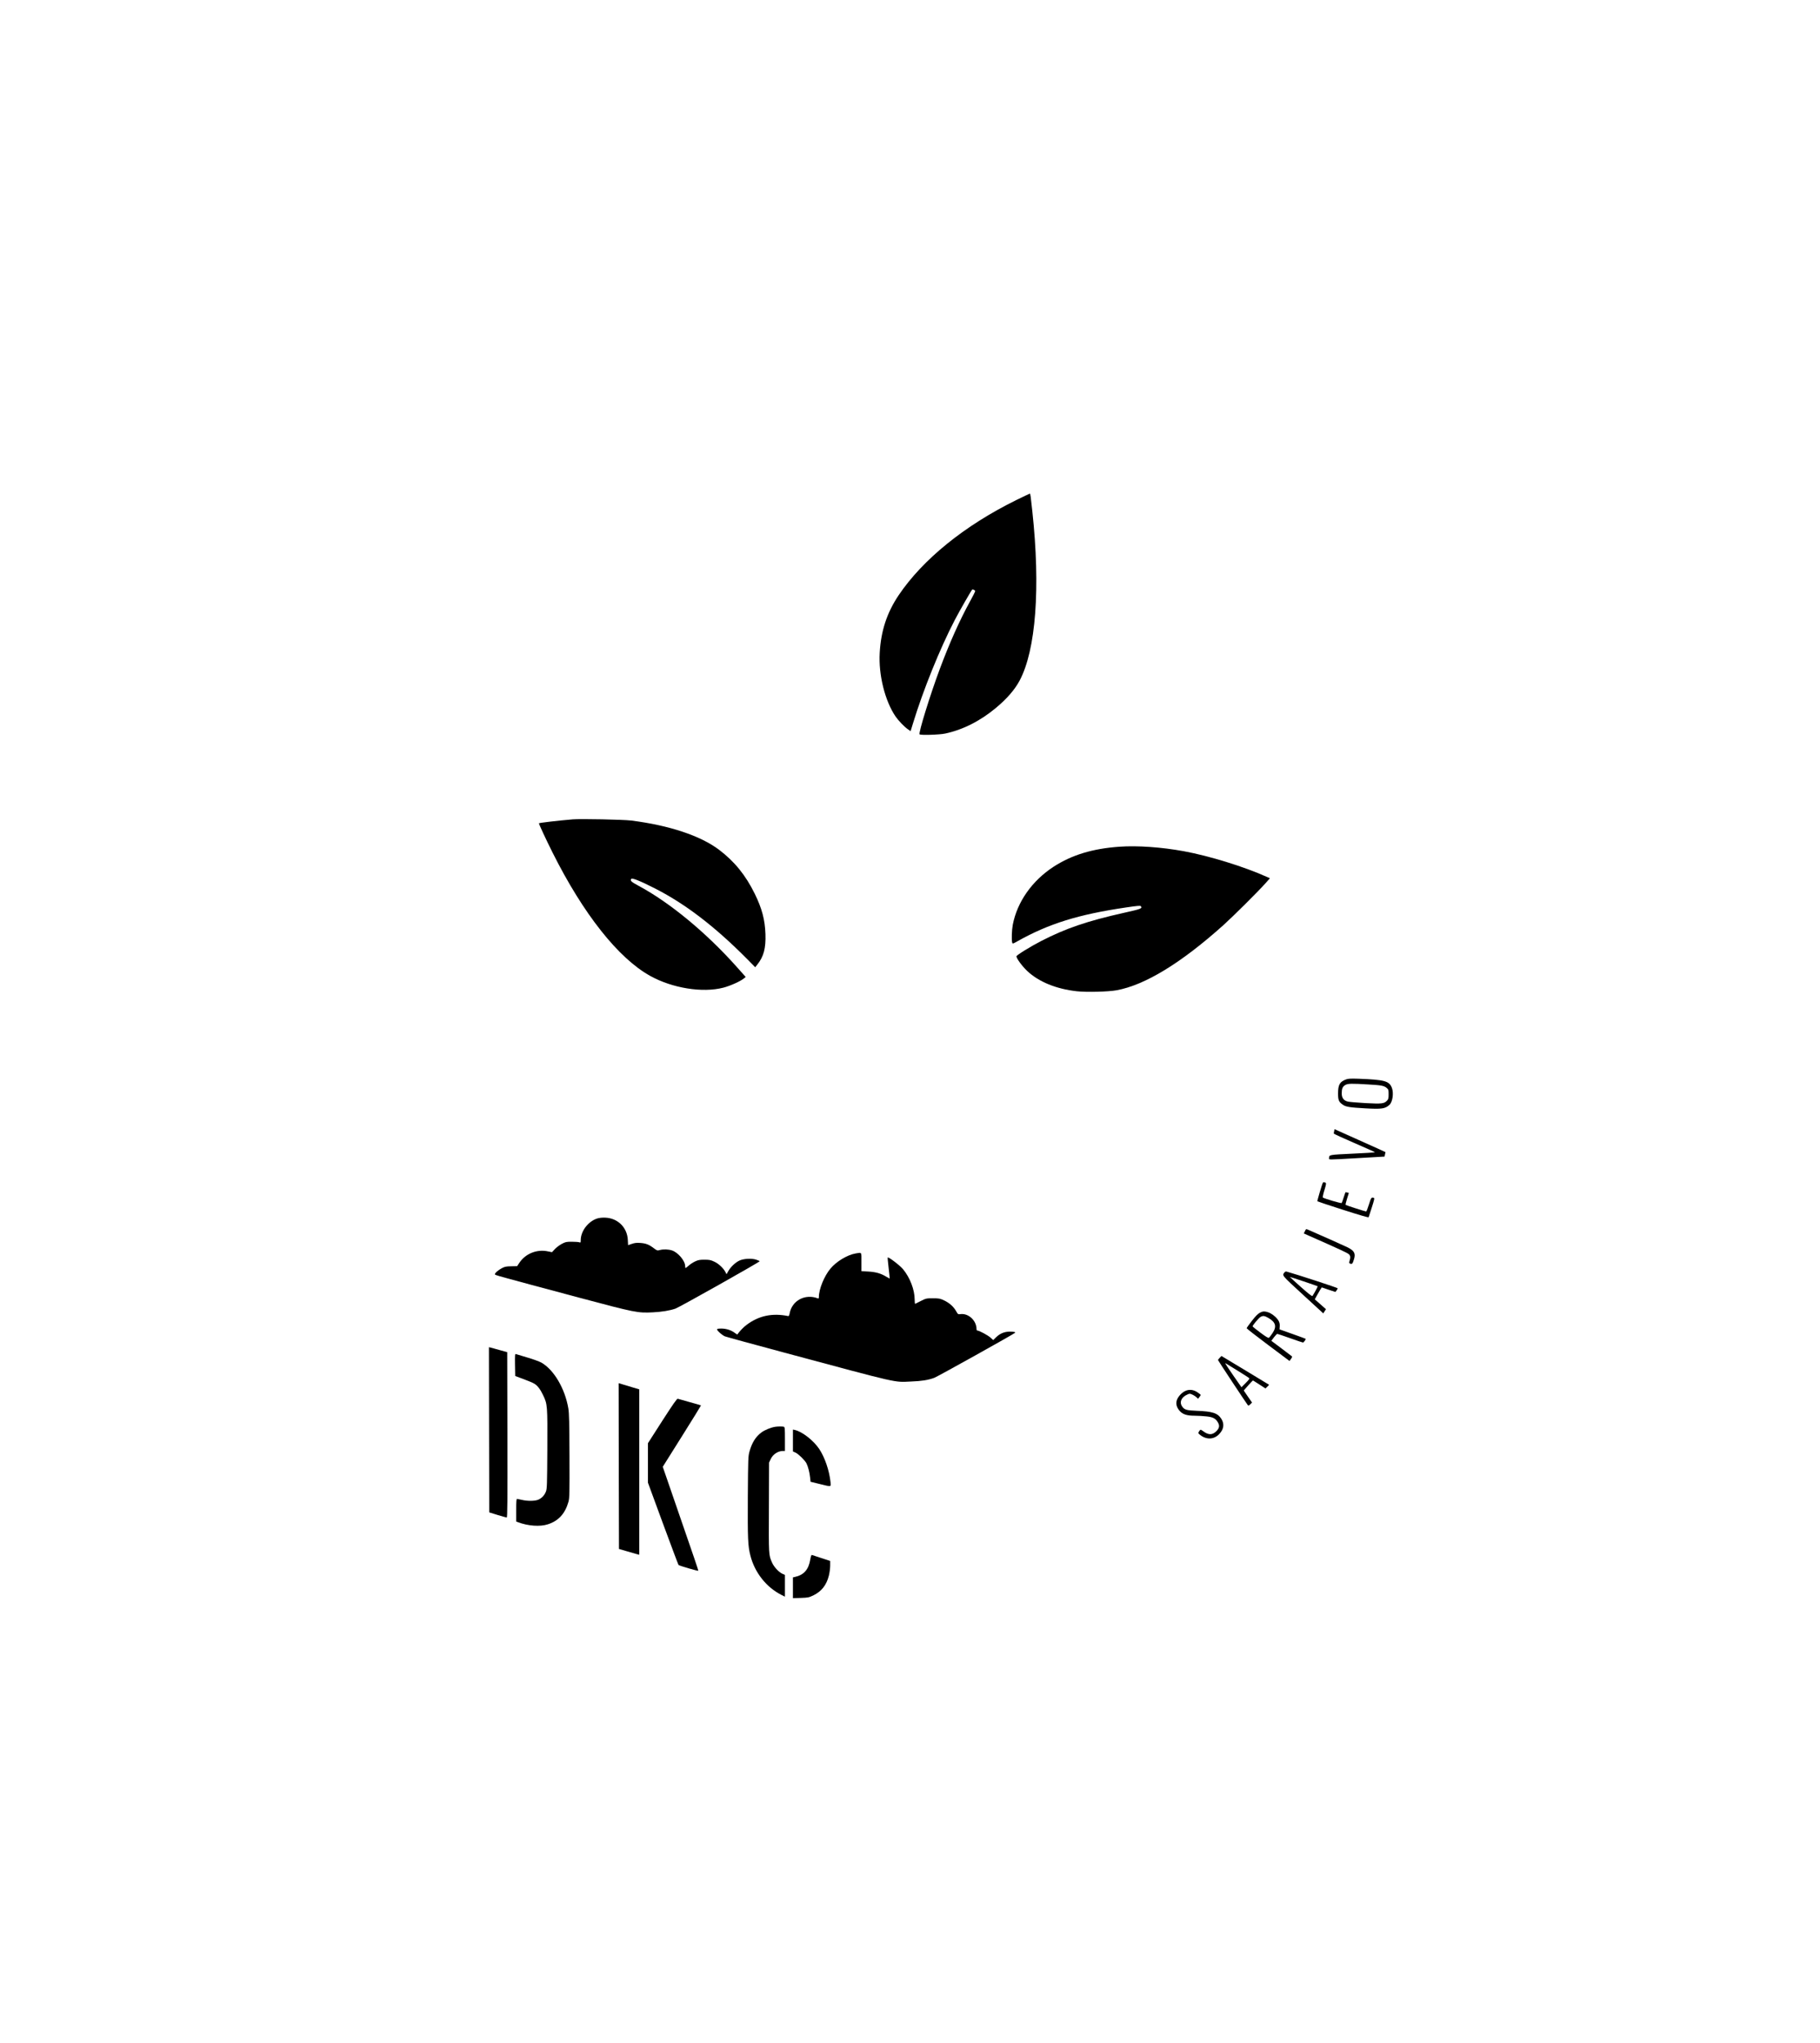 <?xml version="1.0" standalone="no"?>
<!DOCTYPE svg PUBLIC "-//W3C//DTD SVG 20010904//EN"
 "http://www.w3.org/TR/2001/REC-SVG-20010904/DTD/svg10.dtd">
<svg version="1.0" xmlns="http://www.w3.org/2000/svg"
 width="2736pt" height="3071pt" viewBox="0 0 2736 3071"
 preserveAspectRatio="xMidYMid meet">

<g transform="translate(0,3071) scale(0.1,-0.1)"
fill="#000000" stroke="none">
<path d="M15275 23192 c-776 -382 -1404 -892 -1767 -1431 -175 -262 -264 -531
-283 -861 -20 -332 78 -725 238 -960 42 -61 133 -156 184 -191 l42 -29 36 117
c152 499 406 1127 628 1553 64 124 247 443 262 458 8 9 45 -11 45 -23 0 -8
-36 -80 -81 -161 -153 -279 -306 -621 -449 -1004 -145 -388 -325 -969 -306
-988 16 -15 299 -7 386 12 267 57 530 191 765 388 165 138 281 273 353 408
245 460 315 1393 191 2545 -24 224 -29 265 -38 265 -3 0 -96 -44 -206 -98z"/>
<path d="M8610 18394 c-215 -18 -498 -51 -508 -59 -5 -4 100 -231 202 -435
464 -928 991 -1593 1470 -1859 333 -185 787 -258 1100 -177 102 26 259 97 308
138 l28 23 -138 155 c-456 511 -1001 962 -1470 1214 -115 62 -131 77 -113 105
12 19 137 -31 366 -148 455 -233 896 -572 1379 -1059 l119 -121 33 42 c95 119
128 245 121 457 -8 217 -52 383 -161 606 -137 279 -305 486 -538 662 -279 210
-747 366 -1318 438 -118 15 -761 28 -880 18z"/>
<path d="M16830 17983 c-407 -29 -715 -123 -990 -300 -325 -211 -549 -530
-615 -874 -15 -81 -20 -225 -9 -266 6 -22 7 -22 78 18 472 265 915 403 1635
509 176 26 215 29 222 18 22 -34 5 -41 -256 -99 -553 -124 -869 -232 -1240
-422 -167 -86 -375 -215 -375 -232 0 -31 85 -147 161 -219 173 -164 438 -272
747 -306 145 -16 473 -8 597 15 427 77 972 410 1605 978 149 134 514 497 628
624 l73 82 -48 21 c-343 154 -861 314 -1246 385 -338 62 -701 87 -967 68z"/>
<path d="M20238 14486 c-98 -36 -123 -80 -123 -213 0 -101 11 -127 74 -170 45
-31 106 -40 338 -53 246 -14 296 -6 361 53 46 42 65 172 38 250 -39 108 -105
127 -501 142 -116 4 -159 2 -187 -9z m335 -77 c194 -11 235 -19 274 -53 26
-22 28 -30 28 -94 0 -61 -3 -74 -24 -96 -43 -46 -78 -50 -323 -37 -123 7 -242
17 -266 23 -62 15 -92 55 -92 123 0 71 13 101 52 125 39 24 94 25 351 9z"/>
<path d="M20056 13707 c-3 -16 -6 -33 -6 -36 0 -4 139 -68 310 -142 170 -74
310 -136 310 -139 0 -3 -151 -13 -336 -21 -357 -17 -354 -16 -354 -66 0 -28
-44 -28 450 0 l384 22 7 34 7 33 -77 36 c-42 19 -214 97 -383 172 l-306 137
-6 -30z"/>
<path d="M19887 12933 c-12 -20 -88 -276 -83 -280 3 -3 177 -61 386 -128 250
-80 383 -119 385 -111 3 6 24 73 48 148 36 112 42 138 30 142 -35 14 -42 4
-74 -99 -18 -58 -36 -105 -42 -105 -14 0 -301 92 -308 99 -4 3 6 45 21 93 l27
86 -21 6 c-12 3 -24 6 -27 6 -3 0 -16 -35 -29 -77 -13 -43 -27 -82 -31 -86 -7
-9 -266 68 -283 83 -4 4 6 54 24 111 25 82 29 104 18 110 -16 11 -35 11 -41 2z"/>
<path d="M8979 12395 c-138 -44 -249 -191 -249 -327 0 -37 -2 -39 -22 -31 -13
4 -63 8 -113 8 -83 0 -95 -3 -153 -34 -34 -19 -81 -54 -103 -79 l-41 -44 -60
12 c-166 36 -338 -33 -430 -171 l-34 -51 -90 -2 c-75 -1 -97 -6 -139 -28 -56
-30 -105 -72 -105 -92 0 -13 -10 -10 1268 -352 843 -225 879 -232 1109 -220
135 7 251 26 338 56 57 20 1265 699 1265 712 0 3 -23 14 -51 23 -67 23 -185
17 -251 -12 -60 -27 -133 -95 -168 -157 l-28 -49 -17 33 c-31 59 -102 126
-168 156 -53 25 -75 29 -147 29 -71 0 -94 -4 -141 -26 -31 -15 -74 -43 -96
-63 -22 -20 -43 -36 -47 -36 -3 0 -6 12 -6 28 0 79 -105 205 -197 236 -53 18
-131 21 -185 6 -36 -10 -41 -9 -91 29 -71 54 -117 72 -201 78 -54 4 -84 1
-128 -14 l-56 -19 -4 76 c-8 188 -149 329 -338 337 -47 2 -92 -3 -121 -12z"/>
<path d="M19617 12204 l-17 -34 58 -26 c500 -221 602 -268 622 -289 23 -24 24
-46 4 -112 -4 -16 -1 -23 16 -28 27 -9 35 1 56 72 24 83 2 123 -96 173 -44 22
-470 212 -596 266 -30 13 -31 12 -47 -22z"/>
<path d="M12862 11869 c-123 -21 -290 -121 -378 -228 -94 -112 -174 -310 -174
-427 0 -20 -4 -25 -16 -20 -190 73 -388 -33 -423 -225 -4 -24 -13 -43 -19 -42
-240 50 -444 7 -628 -131 -48 -36 -104 -94 -140 -145 -2 -1 -18 9 -38 24 -54
41 -128 65 -201 65 -49 0 -65 -3 -65 -14 0 -19 75 -85 117 -103 19 -8 418
-117 887 -243 1776 -477 1647 -447 1911 -436 160 6 254 21 349 55 44 15 1190
654 1215 677 12 11 -17 18 -77 18 -83 0 -150 -28 -209 -86 l-42 -41 -41 37
c-40 36 -170 106 -197 106 -7 0 -13 9 -13 21 0 129 -121 242 -242 226 -36 -5
-38 -3 -66 47 -39 67 -99 121 -181 160 -60 28 -75 31 -167 31 -97 0 -103 -1
-180 -40 -43 -22 -82 -41 -86 -43 -5 -2 -8 27 -8 66 0 144 -71 329 -173 452
-48 59 -220 190 -232 178 -3 -2 4 -74 14 -159 10 -85 17 -155 16 -157 -1 -1
-24 11 -51 27 -79 49 -158 72 -271 78 l-103 6 0 138 c0 157 9 144 -88 128z"/>
<path d="M19313 11588 c-42 -53 -56 -35 273 -338 l307 -282 20 32 20 31 -54
48 c-30 26 -67 60 -84 74 l-30 26 29 53 c16 29 40 70 52 90 l24 37 102 -35
103 -34 17 22 c10 13 18 28 18 33 0 8 -621 211 -771 252 -8 2 -20 -2 -26 -9z
m495 -212 c4 -4 -47 -100 -77 -145 -7 -10 -47 21 -175 134 -91 82 -166 149
-166 151 0 4 412 -135 418 -140z"/>
<path d="M18940 10978 c-32 -17 -67 -53 -122 -124 -42 -54 -77 -103 -77 -109
0 -5 145 -119 322 -251 l322 -241 22 30 c13 17 20 34 16 38 -5 5 -76 59 -160
122 l-151 113 39 52 c22 29 45 52 50 52 6 0 93 -29 194 -65 100 -36 187 -65
193 -65 11 0 46 49 40 56 -2 2 -92 35 -199 73 l-194 69 3 45 c4 54 -13 92 -66
143 -45 43 -97 71 -149 79 -29 5 -49 1 -83 -17z m127 -78 c111 -64 129 -129
63 -228 -22 -33 -46 -64 -53 -70 -9 -8 -43 12 -129 76 -65 48 -117 91 -118 95
0 16 94 128 120 142 37 21 59 18 117 -15z"/>
<path d="M7352 9218 l3 -1241 125 -39 c69 -21 131 -38 138 -38 10 0 12 252 10
1242 l-3 1243 -115 32 c-63 17 -125 35 -138 38 l-22 5 2 -1242z"/>
<path d="M7742 10195 l3 -168 126 -47 c69 -25 142 -56 162 -69 49 -30 90 -84
132 -173 65 -137 66 -152 63 -812 -3 -538 -5 -595 -21 -636 -22 -56 -60 -97
-112 -121 -50 -23 -164 -25 -250 -4 -33 8 -66 14 -72 15 -10 0 -13 -41 -13
-170 l0 -170 28 -11 c149 -57 332 -70 449 -31 159 51 259 161 309 339 15 51
17 129 15 683 -2 514 -5 642 -17 719 -50 297 -216 581 -405 689 -30 17 -126
52 -212 77 -87 25 -165 49 -173 52 -12 5 -14 -20 -12 -162z"/>
<path d="M18336 10301 c-14 -15 -26 -30 -26 -34 0 -7 435 -664 451 -682 6 -6
19 0 35 17 l26 26 -63 90 -62 91 67 76 c37 41 69 75 71 75 2 0 46 -27 96 -60
l93 -60 28 27 c15 15 27 27 25 29 -1 1 -162 99 -358 217 l-357 215 -26 -27z
m269 -194 c88 -55 166 -104 172 -111 10 -9 -1 -25 -51 -75 l-63 -63 -122 175
c-66 96 -121 178 -121 182 0 7 -14 16 185 -108z"/>
<path d="M9302 8673 l3 -1246 127 -37 c70 -21 139 -41 153 -44 l25 -6 0 1243
0 1243 -107 32 c-60 18 -129 39 -156 47 l-47 14 2 -1246z"/>
<path d="M17812 9799 c-54 -27 -109 -91 -123 -143 -14 -53 1 -105 48 -157 45
-49 107 -69 222 -69 47 0 126 -5 175 -10 101 -10 142 -32 176 -93 28 -48 20
-86 -27 -132 -59 -57 -116 -57 -194 1 -41 30 -43 30 -63 -1 -16 -25 -16 -27 6
-46 98 -84 218 -81 299 8 67 71 77 150 30 225 -56 88 -132 113 -373 122 -150
6 -182 15 -217 65 -40 56 -19 124 52 166 24 14 51 25 61 25 23 0 75 -27 104
-54 l23 -21 19 25 c11 14 20 28 20 32 0 4 -21 22 -47 39 -62 43 -130 49 -191
18z"/>
<path d="M9956 9353 l-216 -337 0 -295 0 -296 226 -615 c125 -338 230 -619
234 -623 12 -13 295 -95 298 -87 2 4 -97 295 -219 646 -121 352 -242 701 -268
778 l-48 138 289 460 c159 253 288 462 286 463 -2 2 -77 24 -168 49 -91 26
-172 48 -181 51 -12 4 -68 -76 -233 -332z"/>
<path d="M11650 9263 c-64 -11 -155 -48 -203 -84 -88 -66 -142 -153 -180 -287
-20 -74 -21 -101 -25 -682 -3 -633 1 -735 39 -884 65 -254 239 -475 467 -590
l52 -26 0 163 0 164 -40 18 c-53 24 -126 103 -154 168 -51 116 -50 106 -47
827 l2 675 24 51 c33 73 109 124 186 124 l29 0 0 179 c0 154 -2 180 -16 185
-17 6 -93 6 -134 -1z"/>
<path d="M11920 9058 l0 -165 40 -18 c43 -20 138 -113 163 -160 24 -47 48
-140 55 -212 l7 -66 135 -33 c184 -45 172 -47 165 29 -18 172 -85 369 -169
496 -86 129 -255 261 -368 287 l-28 6 0 -164z"/>
<path d="M12181 7270 c-25 -153 -96 -234 -233 -264 l-28 -6 0 -156 0 -156 118
3 c113 4 121 6 194 41 120 60 192 152 228 293 11 43 20 111 20 150 l0 72 -132
43 c-73 23 -137 44 -143 47 -8 2 -16 -21 -24 -67z"/>
</g>
</svg>
